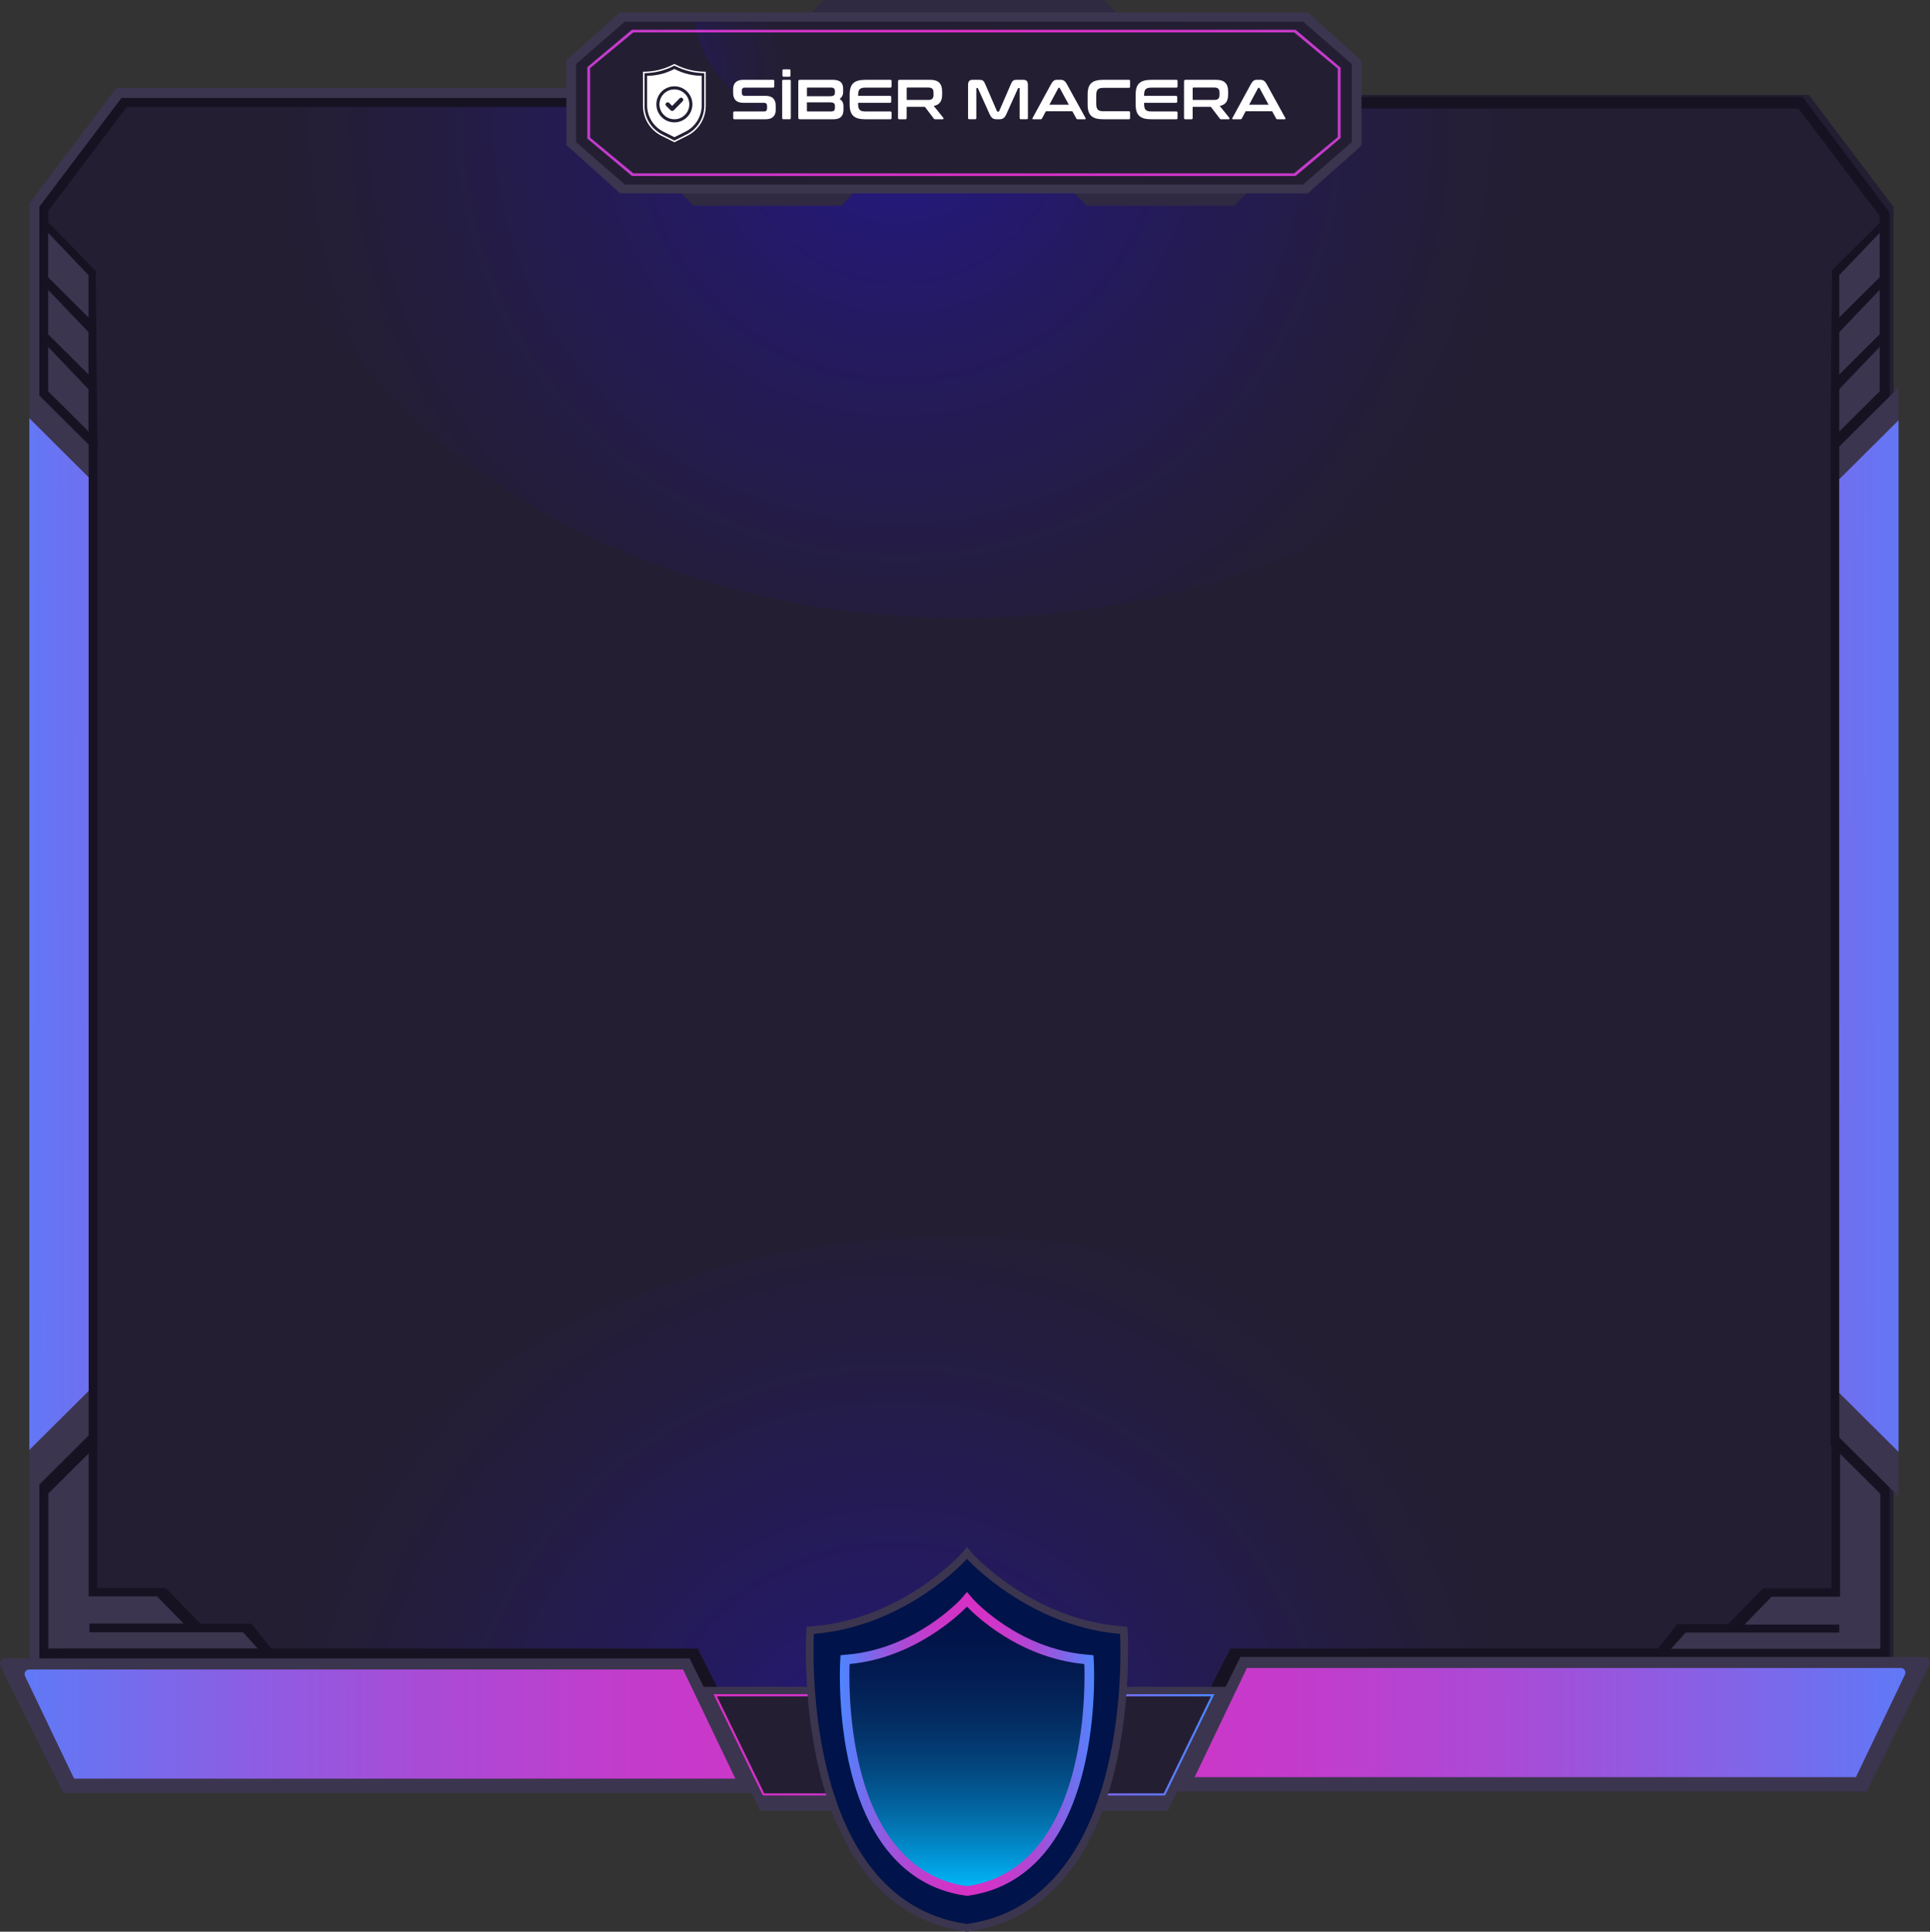 <?xml version="1.0" encoding="UTF-8"?>
<svg id="Layer_2" data-name="Layer 2" xmlns="http://www.w3.org/2000/svg" xmlns:xlink="http://www.w3.org/1999/xlink" viewBox="0 0 718.67 719.13">
  <rect x="0" y="0" width="718.67" height="719.13" fill="#333333" stroke="none"/>
  <defs>
    <style>
      .cls-1 {
        fill: #241e33;
      }

      .cls-2 {
        fill: url(#_ÂÁ_Ï_ÌÌ_È_ËÂÌÚ_4-4);
      }

      .cls-3 {
        fill: url(#_ÂÁ_Ï_ÌÌ_È_ËÂÌÚ_4-5);
      }

      .cls-4 {
        fill: url(#_ÂÁ_Ï_ÌÌ_È_ËÂÌÚ_4-2);
      }

      .cls-5 {
        fill: url(#_ÂÁ_Ï_ÌÌ_È_ËÂÌÚ_4-3);
      }

      .cls-6 {
        fill: url(#_ÂÁ_Ï_ÌÌ_È_ËÂÌÚ_4-6);
      }

      .cls-7 {
        fill: url(#_ÂÁ_Ï_ÌÌ_È_ËÂÌÚ_3-2);
      }

      .cls-8 {
        fill: url(#_ÂÁ_Ï_ÌÌ_È_ËÂÌÚ_3-3);
      }

      .cls-9 {
        fill: url(#_ÂÁ_Ï_ÌÌ_È_ËÂÌÚ_3-4);
      }

      .cls-10 {
        fill: url(#linear-gradient);
      }

      .cls-11 {
        fill: url(#_ÂÁ_Ï_ÌÌ_È_ËÂÌÚ_6);
      }

      .cls-12 {
        fill: url(#_ÂÁ_Ï_ÌÌ_È_ËÂÌÚ_3);
      }

      .cls-13 {
        fill: url(#_ÂÁ_Ï_ÌÌ_È_ËÂÌÚ_4);
      }

      .cls-14 {
        fill: #fff;
      }

      .cls-15 {
        fill: #171222;
      }

      .cls-16 {
        fill: #00134a;
      }

      .cls-17 {
        fill: #3c354f;
      }

      .cls-18 {
        fill: #302942;
      }
    </style>
    <radialGradient id="_ÂÁ_Ï_ÌÌ_È_ËÂÌÚ_3" data-name="¡ÂÁ˚ÏˇÌÌ˚È „‡‰ËÂÌÚ 3" cx="-28457.83" cy="-8322.98" fx="-28457.83" fy="-8322.98" r="2382.18" gradientTransform="translate(3180.85 875.97) scale(.1)" gradientUnits="userSpaceOnUse">
      <stop offset="0" stop-color="#241883"/>
      <stop offset=".35" stop-color="#241a60"/>
      <stop offset=".75" stop-color="#241d3f"/>
      <stop offset=".97" stop-color="#241e33"/>
    </radialGradient>
    <radialGradient id="_ÂÁ_Ï_ÌÌ_È_ËÂÌÚ_3-2" data-name="¡ÂÁ˚ÏˇÌÌ˚È „‡‰ËÂÌÚ 3" cx="-28476.41" cy="1314.34" fx="-28476.41" fy="1314.34" r="2382.18" gradientTransform="translate(3180.85 804.35) scale(.1 -.1)" xlink:href="#_ÂÁ_Ï_ÌÌ_È_ËÂÌÚ_3"/>
    <linearGradient id="_ÂÁ_Ï_ÌÌ_È_ËÂÌÚ_4" data-name="¡ÂÁ˚ÏˇÌÌ˚È „‡‰ËÂÌÚ 4" x1="-42.53" y1="349.58" x2="745.68" y2="348.43" gradientUnits="userSpaceOnUse">
      <stop offset="0" stop-color="#4d86ff"/>
      <stop offset=".03" stop-color="#587efa"/>
      <stop offset=".14" stop-color="#8562e6"/>
      <stop offset=".24" stop-color="#a84cd7"/>
      <stop offset=".34" stop-color="#c23ccc"/>
      <stop offset=".44" stop-color="#d133c6"/>
      <stop offset=".51" stop-color="#d730c4"/>
      <stop offset=".58" stop-color="#d233c6"/>
      <stop offset=".67" stop-color="#c33ccc"/>
      <stop offset=".76" stop-color="#ab4ad6"/>
      <stop offset=".86" stop-color="#8a5fe4"/>
      <stop offset=".96" stop-color="#6079f6"/>
      <stop offset="1" stop-color="#4d86ff"/>
    </linearGradient>
    <linearGradient id="_ÂÁ_Ï_ÌÌ_È_ËÂÌÚ_4-2" data-name="¡ÂÁ˚ÏˇÌÌ˚È „‡‰ËÂÌÚ 4" x1="-33.65" y1="347.82" x2="754.56" y2="346.67" xlink:href="#_ÂÁ_Ï_ÌÌ_È_ËÂÌÚ_4"/>
    <linearGradient id="_ÂÁ_Ï_ÌÌ_È_ËÂÌÚ_4-3" data-name="¡ÂÁ˚ÏˇÌÌ˚È „‡‰ËÂÌÚ 4" x1="-27.9" y1="642.09" x2="733.38" y2="640.98" xlink:href="#_ÂÁ_Ï_ÌÌ_È_ËÂÌÚ_4"/>
    <linearGradient id="_ÂÁ_Ï_ÌÌ_È_ËÂÌÚ_4-4" data-name="¡ÂÁ˚ÏˇÌÌ˚È „‡‰ËÂÌÚ 4" x1="8425.09" y1="641.52" x2="9186.38" y2="640.41" gradientTransform="translate(9171.68) rotate(-180) scale(1 -1)" xlink:href="#_ÂÁ_Ï_ÌÌ_È_ËÂÌÚ_4"/>
    <radialGradient id="_ÂÁ_Ï_ÌÌ_È_ËÂÌÚ_3-3" data-name="¡ÂÁ˚ÏˇÌÌ˚È „‡‰ËÂÌÚ 3" cx="-28435.37" cy="-2417.27" fx="-28435.37" fy="-2417.27" r="417.6" xlink:href="#_ÂÁ_Ï_ÌÌ_È_ËÂÌÚ_3"/>
    <linearGradient id="_ÂÁ_Ï_ÌÌ_È_ËÂÌÚ_6" data-name="¡ÂÁ˚ÏˇÌÌ˚È „‡‰ËÂÌÚ 6" x1="265.65" y1="649.58" x2="452.23" y2="649.58" gradientUnits="userSpaceOnUse">
      <stop offset="0" stop-color="#d730c4"/>
      <stop offset=".14" stop-color="#d133c6"/>
      <stop offset=".32" stop-color="#c03dcd"/>
      <stop offset=".53" stop-color="#a54ed8"/>
      <stop offset=".75" stop-color="#8065e9"/>
      <stop offset=".98" stop-color="#5083fd"/>
      <stop offset="1" stop-color="#4d86ff"/>
    </linearGradient>
    <linearGradient id="linear-gradient" x1="360.07" y1="703.99" x2="360.07" y2="595.42" gradientUnits="userSpaceOnUse">
      <stop offset="0" stop-color="#0bf"/>
      <stop offset=".44" stop-color="#056ba4" stop-opacity=".55"/>
      <stop offset="1" stop-color="#0d0934" stop-opacity="0"/>
    </linearGradient>
    <linearGradient id="_ÂÁ_Ï_ÌÌ_È_ËÂÌÚ_4-5" data-name="¡ÂÁ˚ÏˇÌÌ˚È „‡‰ËÂÌÚ 4" x1="312.73" y1="649.23" x2="407.42" y2="649.23" xlink:href="#_ÂÁ_Ï_ÌÌ_È_ËÂÌÚ_4"/>
    <radialGradient id="_ÂÁ_Ï_ÌÌ_È_ËÂÌÚ_3-4" data-name="¡ÂÁ˚ÏˇÌÌ˚È „‡‰ËÂÌÚ 3" cx="-29956.83" cy="-8495.55" fx="-29956.83" fy="-8495.55" r="640.2" gradientTransform="translate(4106.75 875.97) scale(.13 .1)" xlink:href="#_ÂÁ_Ï_ÌÌ_È_ËÂÌÚ_3"/>
    <linearGradient id="_ÂÁ_Ï_ÌÌ_È_ËÂÌÚ_4-6" data-name="¡ÂÁ˚ÏˇÌÌ˚È „‡‰ËÂÌÚ 4" x1="-63.34" y1="38.91" x2="774.34" y2="37.68" xlink:href="#_ÂÁ_Ï_ÌÌ_È_ËÂÌÚ_4"/>
  </defs>
  <g id="Layer_1-2" data-name="Layer 1">
    <g>
      <polygon class="cls-1" points="673.6 35.33 357.84 35.33 357.84 34.6 44.29 34.6 12.8 76.33 12.8 627.64 271.12 627.64 284.59 640.7 355.2 640.7 355.2 641.43 433.29 641.43 446.77 628.38 705.09 628.38 705.09 77.07 673.6 35.33"/>
      <path class="cls-12" d="M92.34,38.29c11.09,107.39,125.71,191.83,265.49,191.83s254.4-84.44,265.49-191.83H92.34Z"/>
      <path class="cls-7" d="M90.5,652.28c11.09-107.39,125.71-191.83,265.49-191.83s254.4,84.44,265.49,191.83H90.5Z"/>
      <polyline class="cls-15" points="494.76 36.09 671.21 36.09 703.64 79.07 703.64 146.91 703.64 559.72 703.64 622.65 685.59 663.68 432.7 663.68 458.17 613.69 699.91 613.69 699.91 556.01 681.57 537.76 681.57 164.76 699.91 146.52 699.91 80.32 669.63 40.37 495.04 40.37"/>
      <polygon class="cls-17" points="684.88 535.14 706.96 557.09 706.96 144.29 684.88 166.24 684.88 535.14"/>
      <polygon class="cls-13" points="684.88 518.56 706.96 540.52 706.96 156.46 684.88 178.41 684.88 518.56"/>
      <polyline class="cls-15" points="223.17 34.18 46.72 34.18 14.29 77.15 14.29 145 14.29 557.8 14.29 620.74 32.34 661.76 284.13 662.03 259.76 613.69 18.02 613.69 18.02 557.37 36.36 539.13 36.36 162.85 18.02 144.6 18.02 78.4 47.21 39.83 221.8 39.83"/>
      <polygon class="cls-17" points="14.66 627.64 10.93 627.64 10.93 75.71 43.36 32.73 235.45 32.73 235.45 36.47 45.22 36.47 14.66 76.96 14.66 627.64"/>
      <polygon class="cls-17" points="33 534.4 10.93 556.36 10.93 143.55 33 165.51 33 534.4"/>
      <polygon class="cls-4" points="33 517.83 10.93 539.78 10.93 155.72 33 177.68 33 517.83"/>
      <g>
        <polygon class="cls-15" points="21.22 552.87 36.2 537.97 36.2 591.16 61.67 591.16 74.73 604.51 93.7 604.51 101.45 614.34 23.52 614.34 21.22 552.87"/>
        <polygon class="cls-17" points="18.02 556.01 33 541.1 33 594.3 58.47 594.3 71.53 607.65 90.5 607.65 95.95 613.69 18.02 613.69 18.02 556.01"/>
      </g>
      <g>
        <polygon class="cls-15" points="696.97 553 681.99 538.1 681.99 591.29 656.52 591.29 643.46 604.64 624.49 604.64 616.74 614.47 694.67 614.47 696.97 553"/>
        <polygon class="cls-17" points="700.17 556.13 685.19 541.23 685.19 594.43 659.72 594.43 646.66 607.78 627.69 607.78 622.24 613.82 700.17 613.82 700.17 556.13"/>
      </g>
      <g>
        <polygon class="cls-15" points="699.91 83.06 682.16 100.6 681.57 167.5 699.91 149.26 699.91 83.06"/>
        <polygon class="cls-17" points="684.88 160.64 699.91 145.7 699.91 129.16 684.88 144.9 684.88 160.64"/>
        <polygon class="cls-17" points="684.88 139.41 699.91 124.47 699.91 107.93 684.88 123.67 684.88 139.41"/>
        <polygon class="cls-17" points="684.88 118.18 699.91 103.24 699.91 86.7 684.88 102.44 684.88 118.18"/>
      </g>
      <g>
        <polygon class="cls-15" points="17.94 82.78 35.69 100.88 36.28 167.5 17.94 149.26 17.94 82.78"/>
        <polygon class="cls-17" points="32.96 160.64 17.94 145.7 17.94 129.16 32.96 144.9 32.96 160.64"/>
        <polygon class="cls-17" points="32.96 139.41 17.94 124.47 17.94 107.93 32.96 123.67 32.96 139.41"/>
        <polygon class="cls-17" points="32.96 118.18 17.94 103.24 17.94 86.7 32.96 102.44 32.96 118.18"/>
      </g>
      <polygon class="cls-15" points="646.66 607.78 684.88 607.78 684.88 604.79 648.24 604.79 646.66 607.78"/>
      <polygon class="cls-15" points="72.08 607.65 33.31 607.65 33.31 604.39 69.95 604.39 72.08 607.65"/>
      <g>
        <path class="cls-17" d="M281.52,667.51H23.53L.21,620.25c-.65-1.32.31-2.87,1.79-2.87h254.79l24.74,50.14Z"/>
        <path class="cls-5" d="M273.83,662.15H27.58l-18.25-38.15c-.56-1.14.27-2.48,1.54-2.48h243.49l19.47,40.63Z"/>
      </g>
      <g>
        <path class="cls-17" d="M437.15,666.96h257.99l23.32-47.26c.65-1.32-.31-2.87-1.79-2.87h-254.79l-24.74,50.14Z"/>
        <path class="cls-2" d="M444.84,661.6h246.25l18.25-38.15c.56-1.14-.27-2.48-1.54-2.48h-243.49l-19.47,40.63Z"/>
      </g>
      <g>
        <path class="cls-17" d="M434.53,674.13h-151.17c-.27,0-.52-.22-.63-.57l-22.04-45.6h196.52l-22.04,45.6c-.12.35-.36.57-.63.57Z"/>
        <path class="cls-1" d="M433.46,668.46h-149.04c-.26,0-.51-.2-.62-.51l-18.15-37.24h186.58l-18.15,37.24c-.11.31-.35.51-.62.51Z"/>
        <path class="cls-8" d="M313.52,630.71c1.94,18.83,22.04,33.63,46.54,33.63s44.6-14.8,46.54-33.63h-93.08Z"/>
        <g>
          <path class="cls-1" d="M433.46,668.46h-149.04c-.26,0-.51-.2-.62-.51l-18.15-37.24h186.58l-18.15,37.24c-.11.31-.35.51-.62.51Z"/>
          <path class="cls-11" d="M450.92,631.53l-17.57,36.06-.02.04s-148.76,0-148.76,0c0,0-.02-.05-.02-.05l-17.57-36.06h183.95ZM452.23,630.71h-186.58l18.15,37.24c.11.31.35.51.62.51h149.04c.26,0,.51-.2.62-.51l18.15-37.24h0Z"/>
        </g>
      </g>
      <g>
        <g>
          <path class="cls-16" d="M418.53,608.73l-.1-1.79-1.79-.16c-33.3-3.02-55.11-26.98-55.33-27.22l-1.24-1.44-1.24,1.44c-.22.24-22.03,24.2-55.33,27.22l-1.78.16-.1,1.79c-.01.25-1.33,25.23,5.07,50.9,8.59,34.44,27.03,54.51,53.35,58.05h.03s.04,0,.04,0c26.32-3.54,44.76-23.61,53.35-58.05,6.4-25.67,5.09-50.65,5.07-50.9Z"/>
          <path class="cls-17" d="M360.07,719.13l-.29-.04c-26.88-3.61-45.74-24.06-54.48-59.11-6.36-25.53-5.16-50.28-5.11-51.32l.17-3.03,3.01-.27c32.69-2.97,54.18-26.52,54.39-26.75l2.31-2.69,2.33,2.71c.2.22,21.61,23.76,54.37,26.73l3.02.27.17,3.02c.01.24,1.32,25.54-5.11,51.33-8.74,35.05-27.6,55.49-54.54,59.12l-.22.03ZM303.08,608.26l-.03.56c-.05,1.02-1.23,25.35,5.03,50.48,8.41,33.75,26.39,53.44,52,56.95,25.63-3.54,43.59-23.23,51.99-56.95,6.37-25.57,5.05-50.22,5.03-50.47l-.03-.56-.55-.05c-33.72-3.06-56.06-27.46-56.27-27.7l-.17-.19-.16.18c-.23.26-22.25,24.63-56.28,27.72l-.55.05Z"/>
        </g>
        <path class="cls-16" d="M405.54,619.23l-.08-1.39-1.39-.13c-25.9-2.35-42.87-20.99-43.04-21.17l-.96-1.13-.96,1.13c-.17.19-17.14,18.82-43.04,21.17l-1.39.13-.08,1.39c-.01.19-1.03,19.63,3.94,39.59,6.68,26.79,21.02,42.4,41.5,45.15h0s.02,0,.03,0c0,0,.02,0,.03,0h0c20.47-2.77,34.82-18.37,41.5-45.16,4.98-19.96,3.96-39.4,3.94-39.59Z"/>
        <path class="cls-10" d="M405.54,619.23l-.08-1.39-1.39-.13c-25.9-2.35-42.87-20.99-43.04-21.17l-.96-1.13-.96,1.13c-.17.19-17.14,18.82-43.04,21.17l-1.39.13-.08,1.39c-.01.19-1.03,19.63,3.94,39.59,6.68,26.79,21.02,42.4,41.5,45.15h0s.02,0,.03,0c0,0,.02,0,.03,0h0c20.47-2.77,34.82-18.37,41.5-45.16,4.98-19.96,3.96-39.4,3.94-39.59Z"/>
        <path class="cls-3" d="M360.11,705.78l-.28-.03c-21.28-2.86-36.14-18.94-43.01-46.5-5.02-20.14-4-39.95-3.99-40.14l.16-2.91,2.92-.27c25.02-2.27,41.71-20.41,41.88-20.59l2.29-2.67,2.32,2.71c.65.71,16.92,18.3,41.84,20.56l2.93.27.16,2.93c.01.2,1.05,19.88-4,40.12-6.87,27.55-21.73,43.63-42.99,46.49l-.23.03ZM316.38,619.48c-.09,1.81-.81,20.01,3.9,38.91,6.46,25.92,20.22,41.06,39.79,43.79,19.57-2.72,33.33-17.86,39.79-43.79,4.67-18.74,3.98-37.1,3.9-38.91-24.48-2.28-41.03-18.58-43.69-21.36-2.74,2.83-19.49,19.1-43.69,21.36Z"/>
      </g>
      <g>
        <g>
          <polygon class="cls-18" points="422.13 11.68 295.75 11.68 306.73 0 411.15 0 422.13 11.68"/>
          <g>
            <polygon class="cls-18" points="324.35 64.9 247.1 64.9 258.08 76.58 313.37 76.58 324.35 64.9"/>
            <polygon class="cls-18" points="470.79 64.9 393.54 64.9 404.52 76.58 459.81 76.58 470.79 64.9"/>
          </g>
        </g>
        <polygon class="cls-17" points="486.96 4.59 230.93 4.59 211.48 21.91 210.91 22.61 210.91 53.97 230.93 71.99 486.96 71.99 506.41 54.68 506.97 53.97 506.97 22.61 486.96 4.59"/>
        <polygon class="cls-1" points="232.62 68.68 214.51 52.92 214.51 23.83 232.62 8.07 485.27 8.07 503.38 23.83 503.38 52.92 485.27 68.68 232.62 68.68"/>
        <path class="cls-9" d="M258.72,8.07c3.77,28.86,42.72,51.55,90.22,51.55s86.46-22.69,90.22-51.55h-180.45Z"/>
        <path class="cls-6" d="M235.33,11.06l-16.64,13.95v26.56l16.64,13.95h247.09l16.78-14.13v-26.19l-16.78-14.13h-247.09ZM498.13,51.05l-16.22,13.47h-246.09l-16.07-13.28v-25.89l16.07-13.28h246.09l16.22,13.47v25.51Z"/>
        <g>
          <g>
            <path class="cls-14" d="M287.85,29.7c.31,0,.46.15.46.46v2c0,.31-.15.46-.46.46h-10.52c-.8,0-1.11.44-1.11,1.18v.71c0,.78.36,1.18,1.09,1.18h7.87c2.42,0,3.67,1.3,3.67,3.61v1.68c0,2.04-1.18,3.42-3.72,3.42h-11.63c-.31,0-.48-.15-.48-.46v-1.99c0-.32.17-.46.48-.46h11.02c.8,0,1.11-.44,1.11-1.18v-.86c0-.78-.36-1.18-1.09-1.18h-7.87c-2.42,0-3.67-1.3-3.67-3.61v-1.53c0-2.04,1.18-3.42,3.72-3.42h11.13Z"/>
            <path class="cls-14" d="M294.01,29.7c.31,0,.46.15.46.46v13.77c0,.32-.15.46-.46.46h-2.27c-.31,0-.48-.15-.48-.46v-13.77c0-.31.17-.46.48-.46h2.27ZM293.88,25.82c.31,0,.46.13.46.38v1.99c0,.25-.15.38-.46.38h-2.06c-.31,0-.46-.13-.46-.38v-1.99c0-.25.15-.38.46-.38h2.06Z"/>
            <path class="cls-14" d="M309.98,29.7c2.9,0,3.99,1.13,3.99,3.46v1.01c0,1.2-.46,2.08-1.34,2.67.99.57,1.45,1.47,1.45,2.71v1.22c0,2.23-.92,3.63-3.72,3.63h-12.47c-.42,0-.63-.21-.63-.63v-13.44c0-.42.21-.63.63-.63h12.09ZM300.47,35.81h8.61c1.39,0,1.81-.42,1.81-1.24v-.71c0-.86-.46-1.26-1.55-1.26h-8.59c-.19,0-.27.08-.27.27v2.94ZM300.47,38.1v3.13c0,.19.08.27.27.27h8.61c1.11,0,1.55-.4,1.55-1.28v-.8c0-.86-.44-1.32-1.83-1.32h-8.61Z"/>
            <path class="cls-14" d="M331.51,29.7c.31,0,.48.15.48.46v2c0,.31-.17.46-.48.46h-9.18c-2.18,0-2.79.65-2.79,2.86v.21h11.86c.31,0,.46.15.46.46v1.66c0,.32-.15.46-.46.46h-11.86v.36c0,2.2.61,2.86,2.79,2.86h9.18c.31,0,.48.15.48.46v1.99c0,.32-.17.46-.48.46h-9.24c-4.24,0-5.88-1.51-5.88-5.54v-3.61c0-4.03,1.64-5.54,5.88-5.54h9.24Z"/>
            <path class="cls-14" d="M346.31,29.7c3.21,0,4.51,1.49,4.51,4.33v1.2c0,2.39-.92,3.8-3.13,4.2l3.59,4.45c.13.15.11.52-.27.52h-2.71c-.36,0-.46-.08-.59-.27l-3.32-4.37h-6.78v4.18c0,.32-.15.46-.46.46h-2.27c-.32,0-.48-.15-.48-.46v-13.61c0-.42.21-.63.63-.63h11.28ZM337.62,37.2h8.04c1.43,0,1.95-.61,1.95-1.87v-.88c0-1.26-.53-1.87-1.95-1.87h-7.77c-.19,0-.27.08-.27.25v4.37Z"/>
            <path class="cls-14" d="M364.61,29.7c1.26,0,1.68.27,2.25,1.6l4.37,10.08c.06.15.15.19.29.19h.25c.15,0,.23-.04.29-.19l4.37-10.08c.57-1.32.99-1.6,2.23-1.6h2.25c1.47,0,1.85.59,1.85,2.18v12.05c0,.32-.17.46-.48.46h-2.14c-.31,0-.46-.15-.46-.46v-10.96c0-.15-.04-.21-.17-.21h-.19c-.15,0-.23.04-.27.17l-4.24,9.41c-.69,1.51-1.28,2.06-2.69,2.06h-1.01c-1.41,0-1.99-.55-2.69-2.06l-4.24-9.41c-.04-.13-.13-.17-.27-.17h-.19c-.13,0-.17.06-.17.21v10.96c0,.32-.15.46-.46.46h-2.14c-.31,0-.48-.15-.48-.46v-12.05c0-1.6.38-2.18,1.87-2.18h2.29Z"/>
            <path class="cls-14" d="M394.84,29.7c1.07,0,1.72.34,2.41,1.6l6.95,12.62c.15.27.08.48-.25.48h-2.67c-.27,0-.38-.06-.48-.27l-1.49-2.71h-9.87l-1.45,2.71c-.1.21-.23.27-.48.27h-2.73c-.36,0-.42-.21-.27-.48l6.89-12.62c.69-1.26,1.32-1.6,2.2-1.6h1.24ZM390.77,38.98h7.22l-3.34-6.15c-.06-.11-.13-.15-.23-.15h-.13c-.1,0-.17.04-.23.15l-3.3,6.15Z"/>
            <path class="cls-14" d="M420.34,29.7c.32,0,.46.15.46.46v2.06c0,.32-.15.48-.46.48h-9.34c-2.16,0-2.79.63-2.79,2.86v2.98c0,2.23.63,2.88,2.79,2.88h9.34c.32,0,.46.15.46.46v2.06c0,.32-.15.46-.46.46h-9.47c-4.24,0-5.88-1.51-5.88-5.54v-3.61c0-4.03,1.64-5.54,5.88-5.54h9.47Z"/>
            <path class="cls-14" d="M438,29.7c.31,0,.48.15.48.46v2c0,.31-.17.46-.48.46h-9.18c-2.18,0-2.79.65-2.79,2.86v.21h11.86c.32,0,.46.15.46.46v1.66c0,.32-.15.46-.46.46h-11.86v.36c0,2.2.61,2.86,2.79,2.86h9.18c.31,0,.48.15.48.46v1.99c0,.32-.17.46-.48.46h-9.24c-4.24,0-5.88-1.51-5.88-5.54v-3.61c0-4.03,1.64-5.54,5.88-5.54h9.24Z"/>
            <path class="cls-14" d="M452.8,29.7c3.21,0,4.51,1.49,4.51,4.33v1.2c0,2.39-.92,3.8-3.13,4.2l3.59,4.45c.13.15.1.52-.27.52h-2.71c-.36,0-.46-.08-.59-.27l-3.32-4.37h-6.78v4.18c0,.32-.15.46-.46.46h-2.27c-.31,0-.48-.15-.48-.46v-13.61c0-.42.21-.63.63-.63h11.27ZM444.11,37.2h8.04c1.43,0,1.95-.61,1.95-1.87v-.88c0-1.26-.52-1.87-1.95-1.87h-7.77c-.19,0-.27.08-.27.25v4.37Z"/>
            <path class="cls-14" d="M469.23,29.7c1.07,0,1.72.34,2.42,1.6l6.95,12.62c.15.27.08.48-.25.48h-2.67c-.27,0-.38-.06-.48-.27l-1.49-2.71h-9.87l-1.45,2.71c-.1.21-.23.27-.48.27h-2.73c-.36,0-.42-.21-.27-.48l6.89-12.62c.69-1.26,1.32-1.6,2.21-1.6h1.24ZM465.15,38.98h7.22l-3.34-6.15c-.06-.11-.13-.15-.23-.15h-.13c-.1,0-.17.04-.23.15l-3.3,6.15Z"/>
          </g>
          <g>
            <path class="cls-14" d="M245.56,38.84c0,3.07,2.49,5.56,5.56,5.56s5.56-2.49,5.56-5.56-2.49-5.56-5.56-5.56-5.56,2.49-5.56,5.56ZM254.18,36.59c.31.31.32.81.01,1.12l-3.28,3.34c-.33.33-.86.34-1.19.01l-1.65-1.62c-.31-.31-.32-.81-.01-1.12.31-.31.81-.32,1.12-.01l1.13,1.11,2.76-2.82c.31-.31.81-.32,1.12-.01Z"/>
            <path class="cls-14" d="M250.59,25.94c-2.99,1.49-6.28,2.27-9.62,2.27v11.02c0,4.14,2.34,7.93,6.04,9.78l4.12,2.06,4.12-2.06c3.7-1.85,6.04-5.64,6.04-9.78v-11.02c-3.34,0-6.63-.78-9.62-2.27l-.54-.27-.54.27ZM257.83,38.84c0,3.71-3,6.71-6.71,6.71s-6.71-3-6.71-6.71,3-6.71,6.71-6.71,6.71,3,6.71,6.71Z"/>
            <path class="cls-14" d="M262.53,26.69c-3.69,0-7.38-.87-10.68-2.52l-.73-.36-.73.36c-3.3,1.65-6.99,2.52-10.68,2.52h-.28v12.66c0,4.79,2.66,9.09,6.94,11.23l4.75,2.37,4.75-2.37c4.28-2.14,6.94-6.44,6.94-11.23v-12.66h-.28ZM262.25,39.34c0,4.57-2.54,8.69-6.63,10.73l-4.5,2.25-4.5-2.25c-4.09-2.05-6.63-6.16-6.63-10.73v-12.1c3.68-.04,7.36-.93,10.65-2.58l.48-.24.48.24c3.29,1.65,6.97,2.54,10.65,2.58v12.1Z"/>
          </g>
        </g>
      </g>
    </g>
  </g>
</svg>
